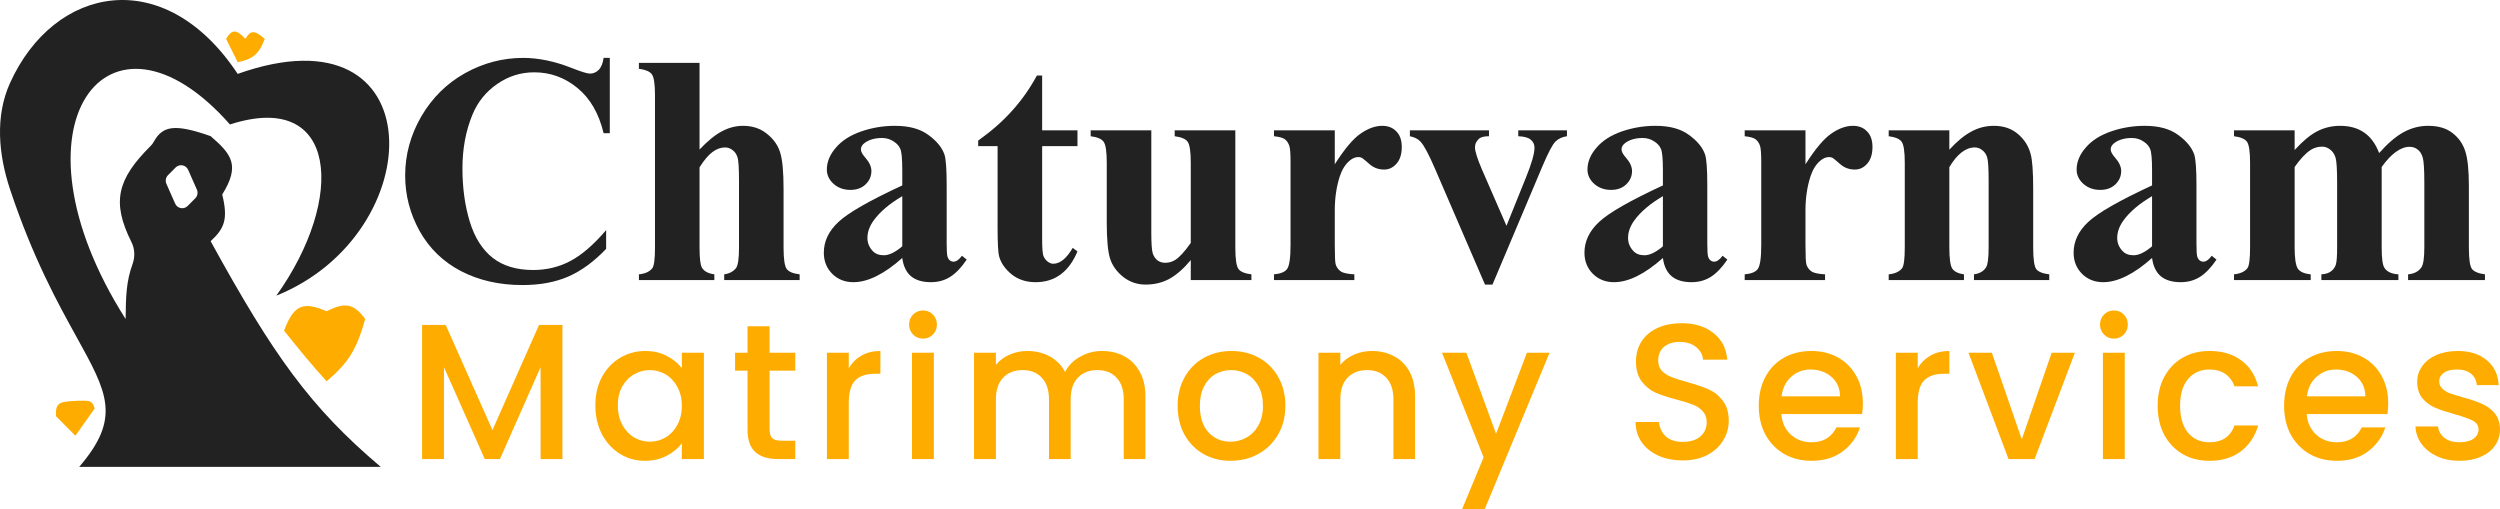 <svg width="221" height="45" viewBox="0 0 221 45" fill="none" xmlns="http://www.w3.org/2000/svg">
<path d="M4.955 36.798L6.663 38.518L8.371 36.11C8.147 35.343 7.877 35.427 7.005 35.422C5.432 35.509 4.857 35.446 4.955 36.798Z" fill="#FEAC00"/>
<path d="M19.987 3.437L21.012 5.5C22.283 5.231 22.865 4.872 23.403 3.437C22.439 2.583 22.113 2.722 21.695 3.437C20.836 2.513 20.485 2.623 19.987 3.437Z" fill="#FEAC00"/>
<path fill-rule="evenodd" clip-rule="evenodd" d="M7.005 41.269H33.652C27.417 35.989 24.158 31.405 18.62 21.321C19.83 20.208 20.184 19.384 19.645 17.194C21.254 14.612 20.474 13.639 18.62 12.035C15.479 10.933 14.387 11.1 13.605 12.513C13.53 12.65 13.437 12.78 13.327 12.889C10.341 15.857 9.857 17.874 11.625 21.408C11.925 22.008 11.946 22.709 11.718 23.34C11.162 24.881 11.126 26.165 11.104 28.2C0.172 11.003 9.615 -1.153 20.328 11.003C29.894 7.908 30.577 17.538 24.428 26.136C38.093 20.633 38.435 0.341 21.012 6.532C14.542 -3.237 4.783 -1.285 0.883 7.344C-0.447 10.287 -0.132 13.669 0.887 16.735C2.907 22.811 5.116 26.804 6.769 29.792C9.51 34.747 10.721 36.937 7.005 41.269ZM16.633 15.014C16.438 14.573 15.864 14.465 15.525 14.807L14.852 15.484C14.652 15.685 14.596 15.99 14.711 16.25L15.483 17.998C15.678 18.439 16.252 18.547 16.591 18.205L17.263 17.528C17.463 17.327 17.52 17.022 17.405 16.762L16.633 15.014Z" fill="#222222"/>
<path d="M28.869 33.703C27.478 32.162 26.641 31.145 25.111 29.232C25.987 26.855 26.875 26.665 28.869 27.512C30.498 26.709 31.262 26.806 32.285 28.2C31.523 30.925 30.763 32.116 28.869 33.703Z" fill="#FEAC00"/>
<path d="M53.906 5.118V11.774H53.358C52.945 10.037 52.176 8.706 51.05 7.781C49.925 6.855 48.65 6.393 47.224 6.393C46.033 6.393 44.941 6.737 43.947 7.427C42.953 8.116 42.226 9.017 41.766 10.131C41.176 11.557 40.88 13.143 40.88 14.89C40.88 16.608 41.096 18.175 41.527 19.591C41.959 20.998 42.634 22.065 43.553 22.792C44.472 23.509 45.663 23.868 47.126 23.868C48.326 23.868 49.423 23.604 50.417 23.075C51.421 22.547 52.476 21.635 53.583 20.342V21.999C52.514 23.122 51.398 23.939 50.235 24.449C49.081 24.949 47.731 25.199 46.183 25.199C44.148 25.199 42.338 24.789 40.754 23.967C39.178 23.146 37.959 21.966 37.096 20.427C36.243 18.888 35.816 17.25 35.816 15.513C35.816 13.681 36.29 11.944 37.237 10.301C38.193 8.659 39.478 7.384 41.091 6.478C42.714 5.571 44.434 5.118 46.254 5.118C47.595 5.118 49.011 5.411 50.502 5.996C51.365 6.336 51.913 6.506 52.148 6.506C52.448 6.506 52.706 6.397 52.921 6.18C53.147 5.954 53.292 5.6 53.358 5.118H53.906Z" fill="#222222"/>
<path d="M61.84 5.557V13.219C62.562 12.454 63.223 11.916 63.823 11.604C64.423 11.283 65.047 11.123 65.694 11.123C66.519 11.123 67.223 11.359 67.804 11.831C68.395 12.303 68.784 12.86 68.972 13.502C69.169 14.134 69.267 15.206 69.267 16.717V21.886C69.267 22.896 69.361 23.528 69.548 23.783C69.736 24.029 70.116 24.184 70.688 24.251V24.76H64.02V24.251C64.489 24.184 64.841 23.996 65.075 23.684C65.244 23.439 65.328 22.839 65.328 21.886V15.98C65.328 14.885 65.286 14.2 65.202 13.927C65.117 13.643 64.972 13.426 64.766 13.275C64.569 13.115 64.344 13.034 64.091 13.034C63.715 13.034 63.35 13.167 62.993 13.431C62.637 13.686 62.252 14.139 61.84 14.791V21.886C61.84 22.83 61.91 23.42 62.051 23.656C62.229 23.977 62.595 24.175 63.148 24.251V24.76H56.48V24.251C57.034 24.194 57.428 24.015 57.662 23.712C57.821 23.505 57.901 22.896 57.901 21.886V8.432C57.901 7.431 57.807 6.808 57.62 6.563C57.442 6.317 57.062 6.157 56.48 6.081V5.557H61.84Z" fill="#222222"/>
<path d="M79.761 22.806C78.157 24.232 76.718 24.945 75.442 24.945C74.692 24.945 74.069 24.699 73.572 24.208C73.075 23.708 72.826 23.085 72.826 22.339C72.826 21.329 73.257 20.422 74.12 19.62C74.983 18.808 76.863 17.732 79.761 16.391V15.06C79.761 14.059 79.705 13.431 79.592 13.176C79.489 12.912 79.287 12.685 78.987 12.496C78.687 12.298 78.35 12.199 77.975 12.199C77.365 12.199 76.863 12.336 76.469 12.61C76.225 12.78 76.104 12.978 76.104 13.204C76.104 13.403 76.235 13.648 76.498 13.941C76.854 14.347 77.032 14.739 77.032 15.116C77.032 15.579 76.859 15.976 76.511 16.306C76.174 16.627 75.728 16.787 75.175 16.787C74.584 16.787 74.087 16.608 73.684 16.249C73.29 15.89 73.093 15.47 73.093 14.989C73.093 14.309 73.361 13.662 73.895 13.049C74.43 12.426 75.175 11.949 76.132 11.618C77.088 11.288 78.082 11.123 79.114 11.123C80.361 11.123 81.346 11.392 82.068 11.93C82.799 12.459 83.273 13.034 83.489 13.658C83.62 14.054 83.686 14.965 83.686 16.391V21.532C83.686 22.136 83.709 22.518 83.756 22.679C83.803 22.83 83.873 22.943 83.967 23.018C84.061 23.094 84.169 23.132 84.29 23.132C84.534 23.132 84.783 22.957 85.036 22.608L85.458 22.948C84.989 23.646 84.501 24.156 83.995 24.477C83.498 24.789 82.931 24.945 82.293 24.945C81.543 24.945 80.957 24.77 80.535 24.421C80.113 24.062 79.855 23.524 79.761 22.806ZM79.761 21.772V17.34C78.626 18.01 77.782 18.727 77.229 19.492C76.863 20.002 76.68 20.517 76.68 21.036C76.68 21.47 76.835 21.853 77.144 22.183C77.379 22.438 77.707 22.565 78.129 22.565C78.598 22.565 79.142 22.301 79.761 21.772Z" fill="#222222"/>
<path d="M92.126 6.676V11.519H95.249V12.921H92.126V21.093C92.126 21.857 92.159 22.353 92.224 22.579C92.299 22.797 92.426 22.976 92.604 23.118C92.782 23.25 92.946 23.316 93.096 23.316C93.706 23.316 94.283 22.849 94.827 21.914L95.249 22.226C94.489 24.038 93.256 24.945 91.549 24.945C90.714 24.945 90.006 24.713 89.425 24.251C88.853 23.779 88.487 23.255 88.328 22.679C88.234 22.358 88.187 21.489 88.187 20.073V12.921H86.471V12.426C87.653 11.585 88.656 10.703 89.481 9.777C90.316 8.852 91.043 7.818 91.662 6.676H92.126Z" fill="#222222"/>
<path d="M109.203 11.519V21.886C109.203 22.896 109.297 23.528 109.484 23.783C109.672 24.029 110.052 24.184 110.624 24.251V24.76H105.264V22.99C104.636 23.745 104.008 24.298 103.379 24.647C102.751 24.987 102.048 25.157 101.269 25.157C100.528 25.157 99.867 24.93 99.286 24.477C98.714 24.015 98.329 23.476 98.132 22.863C97.935 22.249 97.837 21.177 97.837 19.648V14.394C97.837 13.393 97.743 12.77 97.556 12.525C97.377 12.279 96.998 12.119 96.416 12.043V11.519H101.776V20.569C101.776 21.513 101.818 22.122 101.902 22.395C101.996 22.669 102.137 22.877 102.324 23.018C102.521 23.16 102.746 23.231 102.999 23.231C103.337 23.231 103.642 23.141 103.914 22.962C104.289 22.716 104.739 22.221 105.264 21.475V14.394C105.264 13.393 105.17 12.77 104.983 12.525C104.805 12.279 104.425 12.119 103.843 12.043V11.519H109.203Z" fill="#222222"/>
<path d="M117.995 11.519V14.521C118.867 13.153 119.631 12.246 120.288 11.803C120.944 11.349 121.577 11.123 122.187 11.123C122.712 11.123 123.129 11.288 123.439 11.618C123.757 11.939 123.917 12.397 123.917 12.992C123.917 13.625 123.762 14.116 123.453 14.465C123.153 14.814 122.787 14.989 122.355 14.989C121.858 14.989 121.427 14.828 121.061 14.507C120.696 14.186 120.48 14.007 120.414 13.969C120.32 13.913 120.213 13.884 120.091 13.884C119.819 13.884 119.561 13.988 119.317 14.196C118.933 14.517 118.642 14.975 118.445 15.569C118.145 16.485 117.995 17.495 117.995 18.6V21.645L118.009 22.438C118.009 22.976 118.042 23.321 118.107 23.472C118.22 23.727 118.384 23.915 118.6 24.038C118.825 24.151 119.2 24.222 119.725 24.251V24.76H112.621V24.251C113.193 24.203 113.578 24.048 113.775 23.783C113.981 23.509 114.084 22.797 114.084 21.645V14.323C114.084 13.568 114.047 13.086 113.972 12.879C113.878 12.614 113.742 12.421 113.564 12.298C113.385 12.175 113.071 12.09 112.621 12.043V11.519H117.995Z" fill="#222222"/>
<path d="M131.274 25.157L126.843 14.89C126.308 13.653 125.891 12.869 125.591 12.539C125.375 12.293 125.056 12.128 124.634 12.043V11.519H131.626V12.043C131.185 12.043 130.885 12.123 130.725 12.284C130.5 12.492 130.388 12.737 130.388 13.02C130.388 13.37 130.594 14.026 131.007 14.989L133.173 19.96L134.903 15.669C135.4 14.441 135.649 13.573 135.649 13.063C135.649 12.77 135.541 12.534 135.325 12.355C135.119 12.166 134.748 12.062 134.214 12.043V11.519H138.518V12.043C138.106 12.1 137.768 12.256 137.505 12.511C137.243 12.765 136.849 13.516 136.324 14.762L131.935 25.157H131.274Z" fill="#222222"/>
<path d="M147.001 22.806C145.397 24.232 143.957 24.945 142.682 24.945C141.932 24.945 141.308 24.699 140.811 24.208C140.314 23.708 140.066 23.085 140.066 22.339C140.066 21.329 140.497 20.422 141.36 19.62C142.223 18.808 144.103 17.732 147.001 16.391V15.06C147.001 14.059 146.944 13.431 146.832 13.176C146.729 12.912 146.527 12.685 146.227 12.496C145.927 12.298 145.589 12.199 145.214 12.199C144.605 12.199 144.103 12.336 143.709 12.61C143.465 12.78 143.343 12.978 143.343 13.204C143.343 13.403 143.475 13.648 143.737 13.941C144.093 14.347 144.272 14.739 144.272 15.116C144.272 15.579 144.098 15.976 143.751 16.306C143.414 16.627 142.968 16.787 142.415 16.787C141.824 16.787 141.327 16.608 140.924 16.249C140.53 15.89 140.333 15.47 140.333 14.989C140.333 14.309 140.6 13.662 141.135 13.049C141.669 12.426 142.415 11.949 143.371 11.618C144.328 11.288 145.322 11.123 146.354 11.123C147.601 11.123 148.585 11.392 149.308 11.93C150.039 12.459 150.513 13.034 150.728 13.658C150.86 14.054 150.925 14.965 150.925 16.391V21.532C150.925 22.136 150.949 22.518 150.996 22.679C151.042 22.83 151.113 22.943 151.207 23.018C151.3 23.094 151.408 23.132 151.53 23.132C151.774 23.132 152.022 22.957 152.276 22.608L152.698 22.948C152.229 23.646 151.741 24.156 151.235 24.477C150.738 24.789 150.17 24.945 149.533 24.945C148.782 24.945 148.196 24.77 147.774 24.421C147.352 24.062 147.094 23.524 147.001 22.806ZM147.001 21.772V17.34C145.866 18.01 145.022 18.727 144.469 19.492C144.103 20.002 143.92 20.517 143.92 21.036C143.92 21.47 144.075 21.853 144.384 22.183C144.619 22.438 144.947 22.565 145.369 22.565C145.838 22.565 146.382 22.301 147.001 21.772Z" fill="#222222"/>
<path d="M159.604 11.519V14.521C160.477 13.153 161.241 12.246 161.897 11.803C162.554 11.349 163.187 11.123 163.796 11.123C164.322 11.123 164.739 11.288 165.048 11.618C165.367 11.939 165.527 12.397 165.527 12.992C165.527 13.625 165.372 14.116 165.062 14.465C164.762 14.814 164.397 14.989 163.965 14.989C163.468 14.989 163.037 14.828 162.671 14.507C162.305 14.186 162.09 14.007 162.024 13.969C161.93 13.913 161.822 13.884 161.7 13.884C161.429 13.884 161.171 13.988 160.927 14.196C160.542 14.517 160.252 14.975 160.055 15.569C159.755 16.485 159.604 17.495 159.604 18.6V21.645L159.619 22.438C159.619 22.976 159.651 23.321 159.717 23.472C159.83 23.727 159.994 23.915 160.209 24.038C160.434 24.151 160.81 24.222 161.335 24.251V24.76H154.231V24.251C154.803 24.203 155.188 24.048 155.384 23.783C155.591 23.509 155.694 22.797 155.694 21.645V14.323C155.694 13.568 155.656 13.086 155.581 12.879C155.488 12.614 155.352 12.421 155.173 12.298C154.995 12.175 154.681 12.09 154.231 12.043V11.519H159.604Z" fill="#222222"/>
<path d="M172.321 11.519V13.233C172.996 12.496 173.643 11.963 174.262 11.633C174.881 11.293 175.547 11.123 176.26 11.123C177.113 11.123 177.821 11.364 178.384 11.845C178.946 12.317 179.322 12.907 179.509 13.615C179.659 14.153 179.734 15.187 179.734 16.717V21.871C179.734 22.891 179.823 23.528 180.001 23.783C180.189 24.029 180.574 24.184 181.155 24.251V24.76H174.501V24.251C174.998 24.184 175.355 23.977 175.57 23.628C175.72 23.392 175.795 22.806 175.795 21.871V15.98C175.795 14.894 175.753 14.21 175.669 13.927C175.584 13.643 175.439 13.426 175.233 13.275C175.036 13.115 174.815 13.034 174.572 13.034C173.765 13.034 173.015 13.615 172.321 14.776V21.871C172.321 22.863 172.41 23.491 172.588 23.755C172.776 24.019 173.118 24.184 173.615 24.251V24.76H166.961V24.251C167.515 24.194 167.909 24.015 168.143 23.712C168.303 23.505 168.382 22.891 168.382 21.871V14.394C168.382 13.393 168.288 12.77 168.101 12.525C167.923 12.279 167.543 12.119 166.961 12.043V11.519H172.321Z" fill="#222222"/>
<path d="M190.242 22.806C188.639 24.232 187.199 24.945 185.924 24.945C185.173 24.945 184.55 24.699 184.053 24.208C183.556 23.708 183.307 23.085 183.307 22.339C183.307 21.329 183.739 20.422 184.601 19.62C185.464 18.808 187.344 17.732 190.242 16.391V15.06C190.242 14.059 190.186 13.431 190.073 13.176C189.97 12.912 189.769 12.685 189.468 12.496C189.168 12.298 188.831 12.199 188.456 12.199C187.846 12.199 187.344 12.336 186.951 12.61C186.707 12.78 186.585 12.978 186.585 13.204C186.585 13.403 186.716 13.648 186.979 13.941C187.335 14.347 187.513 14.739 187.513 15.116C187.513 15.579 187.34 15.976 186.993 16.306C186.655 16.627 186.21 16.787 185.656 16.787C185.066 16.787 184.569 16.608 184.165 16.249C183.771 15.89 183.574 15.47 183.574 14.989C183.574 14.309 183.842 13.662 184.376 13.049C184.911 12.426 185.656 11.949 186.613 11.618C187.569 11.288 188.563 11.123 189.595 11.123C190.842 11.123 191.827 11.392 192.549 11.93C193.281 12.459 193.754 13.034 193.97 13.658C194.101 14.054 194.167 14.965 194.167 16.391V21.532C194.167 22.136 194.19 22.518 194.237 22.679C194.284 22.83 194.354 22.943 194.448 23.018C194.542 23.094 194.65 23.132 194.772 23.132C195.016 23.132 195.264 22.957 195.517 22.608L195.939 22.948C195.47 23.646 194.983 24.156 194.476 24.477C193.979 24.789 193.412 24.945 192.774 24.945C192.024 24.945 191.438 24.77 191.016 24.421C190.594 24.062 190.336 23.524 190.242 22.806ZM190.242 21.772V17.34C189.107 18.01 188.263 18.727 187.71 19.492C187.344 20.002 187.161 20.517 187.161 21.036C187.161 21.47 187.316 21.853 187.626 22.183C187.86 22.438 188.188 22.565 188.61 22.565C189.079 22.565 189.623 22.301 190.242 21.772Z" fill="#222222"/>
<path d="M202.846 11.519V13.261C203.568 12.468 204.234 11.916 204.844 11.604C205.462 11.283 206.138 11.123 206.869 11.123C207.713 11.123 208.421 11.321 208.993 11.717C209.565 12.114 210.006 12.718 210.316 13.53C211.066 12.681 211.783 12.067 212.468 11.689C213.162 11.312 213.884 11.123 214.634 11.123C215.544 11.123 216.266 11.335 216.8 11.76C217.344 12.175 217.719 12.709 217.926 13.36C218.141 14.002 218.249 15.031 218.249 16.448V21.871C218.249 22.891 218.338 23.524 218.517 23.769C218.704 24.015 219.089 24.175 219.67 24.251V24.76H212.876V24.251C213.41 24.203 213.804 23.996 214.057 23.628C214.226 23.373 214.311 22.787 214.311 21.871V16.178C214.311 14.998 214.264 14.248 214.17 13.927C214.076 13.606 213.926 13.37 213.72 13.219C213.523 13.058 213.288 12.978 213.016 12.978C212.613 12.978 212.205 13.129 211.793 13.431C211.38 13.724 210.963 14.168 210.541 14.762V21.871C210.541 22.825 210.62 23.424 210.78 23.67C210.995 24.019 211.408 24.213 212.018 24.251V24.76H205.209V24.251C205.575 24.232 205.861 24.142 206.067 23.982C206.283 23.812 206.424 23.613 206.489 23.387C206.564 23.151 206.602 22.646 206.602 21.871V16.178C206.602 14.979 206.555 14.229 206.461 13.927C206.367 13.625 206.208 13.389 205.983 13.219C205.767 13.049 205.533 12.964 205.28 12.964C204.904 12.964 204.562 13.063 204.253 13.261C203.812 13.554 203.343 14.054 202.846 14.762V21.871C202.846 22.806 202.935 23.424 203.113 23.727C203.301 24.019 203.685 24.194 204.267 24.251V24.76H197.487V24.251C198.04 24.194 198.434 24.015 198.668 23.712C198.828 23.505 198.907 22.891 198.907 21.871V14.394C198.907 13.393 198.814 12.77 198.626 12.525C198.448 12.279 198.068 12.119 197.487 12.043V11.519H202.846Z" fill="#222222"/>
<path d="M49.719 28.724V40.581H47.787V32.46L44.194 40.581H42.856L39.246 32.46V40.581H37.314V28.724H39.399L43.533 38.022L47.651 28.724H49.719Z" fill="#FEAC00"/>
<path d="M52.631 35.838C52.631 34.894 52.823 34.058 53.207 33.331C53.603 32.603 54.134 32.04 54.8 31.642C55.478 31.232 56.224 31.027 57.037 31.027C57.771 31.027 58.41 31.175 58.952 31.471C59.506 31.755 59.946 32.114 60.274 32.546V31.181H62.223V40.581H60.274V39.182C59.946 39.626 59.5 39.995 58.935 40.291C58.37 40.587 57.726 40.735 57.003 40.735C56.201 40.735 55.467 40.53 54.8 40.121C54.134 39.7 53.603 39.12 53.207 38.38C52.823 37.63 52.631 36.782 52.631 35.838ZM60.274 35.873C60.274 35.224 60.138 34.661 59.867 34.184C59.607 33.706 59.263 33.342 58.833 33.092C58.404 32.841 57.941 32.716 57.444 32.716C56.947 32.716 56.483 32.841 56.054 33.092C55.625 33.331 55.275 33.689 55.004 34.166C54.744 34.633 54.614 35.19 54.614 35.838C54.614 36.487 54.744 37.055 55.004 37.544C55.275 38.034 55.625 38.409 56.054 38.67C56.495 38.921 56.958 39.046 57.444 39.046C57.941 39.046 58.404 38.921 58.833 38.67C59.263 38.42 59.607 38.056 59.867 37.579C60.138 37.09 60.274 36.521 60.274 35.873Z" fill="#FEAC00"/>
<path d="M68.031 32.767V37.971C68.031 38.324 68.11 38.58 68.268 38.739C68.438 38.887 68.72 38.961 69.115 38.961H70.302V40.581H68.776C67.906 40.581 67.24 40.377 66.777 39.967C66.314 39.558 66.082 38.892 66.082 37.971V32.767H64.98V31.181H66.082V28.843H68.031V31.181H70.302V32.767H68.031Z" fill="#FEAC00"/>
<path d="M75.031 32.546C75.313 32.068 75.686 31.698 76.149 31.437C76.624 31.164 77.183 31.027 77.827 31.027V33.041H77.336C76.579 33.041 76.002 33.234 75.607 33.62C75.223 34.007 75.031 34.678 75.031 35.634V40.581H73.099V31.181H75.031V32.546Z" fill="#FEAC00"/>
<path d="M81.603 29.935C81.252 29.935 80.959 29.816 80.721 29.577C80.484 29.338 80.365 29.043 80.365 28.69C80.365 28.337 80.484 28.042 80.721 27.803C80.959 27.564 81.252 27.445 81.603 27.445C81.941 27.445 82.23 27.564 82.467 27.803C82.704 28.042 82.823 28.337 82.823 28.69C82.823 29.043 82.704 29.338 82.467 29.577C82.23 29.816 81.941 29.935 81.603 29.935ZM82.552 31.181V40.581H80.62V31.181H82.552Z" fill="#FEAC00"/>
<path d="M97.408 31.027C98.142 31.027 98.798 31.181 99.374 31.488C99.961 31.795 100.419 32.25 100.746 32.853C101.085 33.456 101.255 34.184 101.255 35.037V40.581H99.34V35.327C99.34 34.485 99.131 33.842 98.713 33.399C98.295 32.944 97.724 32.716 97.001 32.716C96.278 32.716 95.702 32.944 95.273 33.399C94.855 33.842 94.646 34.485 94.646 35.327V40.581H92.731V35.327C92.731 34.485 92.522 33.842 92.104 33.399C91.686 32.944 91.115 32.716 90.392 32.716C89.669 32.716 89.093 32.944 88.664 33.399C88.246 33.842 88.037 34.485 88.037 35.327V40.581H86.105V31.181H88.037V32.256C88.353 31.869 88.754 31.568 89.24 31.352C89.726 31.135 90.245 31.027 90.799 31.027C91.544 31.027 92.211 31.186 92.799 31.505C93.386 31.823 93.838 32.284 94.154 32.887C94.437 32.318 94.877 31.869 95.476 31.539C96.075 31.198 96.719 31.027 97.408 31.027Z" fill="#FEAC00"/>
<path d="M108.78 40.735C107.899 40.735 107.102 40.536 106.391 40.138C105.679 39.728 105.12 39.16 104.713 38.432C104.306 37.692 104.103 36.839 104.103 35.873C104.103 34.917 104.312 34.07 104.73 33.331C105.148 32.591 105.718 32.023 106.441 31.624C107.164 31.226 107.972 31.027 108.865 31.027C109.757 31.027 110.565 31.226 111.288 31.624C112.011 32.023 112.582 32.591 113 33.331C113.418 34.07 113.627 34.917 113.627 35.873C113.627 36.828 113.412 37.675 112.983 38.415C112.553 39.154 111.966 39.728 111.22 40.138C110.486 40.536 109.673 40.735 108.78 40.735ZM108.78 39.046C109.277 39.046 109.74 38.926 110.17 38.688C110.61 38.449 110.966 38.09 111.237 37.613C111.508 37.135 111.644 36.555 111.644 35.873C111.644 35.19 111.514 34.616 111.254 34.149C110.994 33.672 110.65 33.313 110.221 33.075C109.791 32.836 109.328 32.716 108.831 32.716C108.334 32.716 107.871 32.836 107.441 33.075C107.023 33.313 106.69 33.672 106.441 34.149C106.193 34.616 106.069 35.19 106.069 35.873C106.069 36.885 106.323 37.67 106.831 38.227C107.351 38.773 108.001 39.046 108.78 39.046Z" fill="#FEAC00"/>
<path d="M121.264 31.027C121.999 31.027 122.654 31.181 123.23 31.488C123.818 31.795 124.275 32.25 124.603 32.853C124.931 33.456 125.094 34.184 125.094 35.037V40.581H123.179V35.327C123.179 34.485 122.97 33.842 122.552 33.399C122.134 32.944 121.564 32.716 120.841 32.716C120.118 32.716 119.542 32.944 119.112 33.399C118.694 33.842 118.485 34.485 118.485 35.327V40.581H116.553V31.181H118.485V32.256C118.802 31.869 119.203 31.568 119.688 31.352C120.186 31.135 120.711 31.027 121.264 31.027Z" fill="#FEAC00"/>
<path d="M136.981 31.181L131.253 45H129.253L131.151 40.428L127.474 31.181H129.626L132.253 38.346L134.981 31.181H136.981Z" fill="#FEAC00"/>
<path d="M148.755 40.701C147.964 40.701 147.253 40.564 146.62 40.291C145.987 40.007 145.49 39.609 145.129 39.097C144.767 38.585 144.586 37.988 144.586 37.306H146.654C146.699 37.818 146.897 38.238 147.247 38.568C147.608 38.898 148.111 39.063 148.755 39.063C149.422 39.063 149.941 38.904 150.314 38.585C150.687 38.255 150.873 37.834 150.873 37.323C150.873 36.925 150.755 36.6 150.518 36.35C150.292 36.1 150.003 35.907 149.653 35.77C149.314 35.634 148.84 35.486 148.23 35.327C147.462 35.122 146.835 34.917 146.349 34.712C145.874 34.496 145.467 34.166 145.129 33.723C144.79 33.279 144.62 32.688 144.62 31.949C144.62 31.266 144.79 30.669 145.129 30.157C145.467 29.645 145.942 29.253 146.552 28.98C147.162 28.707 147.868 28.571 148.67 28.571C149.811 28.571 150.743 28.861 151.467 29.441C152.201 30.009 152.608 30.794 152.687 31.795H150.551C150.518 31.363 150.314 30.993 149.941 30.686C149.569 30.379 149.077 30.225 148.467 30.225C147.913 30.225 147.462 30.368 147.111 30.652C146.761 30.936 146.586 31.346 146.586 31.88C146.586 32.244 146.693 32.546 146.908 32.785C147.134 33.012 147.416 33.194 147.755 33.331C148.094 33.467 148.557 33.615 149.145 33.774C149.924 33.99 150.557 34.206 151.043 34.422C151.54 34.639 151.958 34.974 152.297 35.429C152.647 35.873 152.822 36.47 152.822 37.22C152.822 37.823 152.658 38.392 152.331 38.926C152.014 39.461 151.546 39.893 150.924 40.223C150.314 40.541 149.591 40.701 148.755 40.701Z" fill="#FEAC00"/>
<path d="M164.677 35.651C164.677 36.003 164.654 36.322 164.609 36.606H157.474C157.531 37.357 157.808 37.96 158.305 38.415C158.802 38.87 159.412 39.097 160.135 39.097C161.174 39.097 161.909 38.659 162.338 37.783H164.422C164.14 38.648 163.626 39.359 162.88 39.916C162.146 40.462 161.231 40.735 160.135 40.735C159.242 40.735 158.44 40.536 157.729 40.138C157.028 39.728 156.474 39.16 156.068 38.432C155.672 37.692 155.475 36.839 155.475 35.873C155.475 34.906 155.667 34.058 156.051 33.331C156.446 32.591 156.994 32.023 157.695 31.624C158.406 31.226 159.22 31.027 160.135 31.027C161.016 31.027 161.801 31.221 162.49 31.607C163.18 31.994 163.716 32.54 164.1 33.245C164.484 33.939 164.677 34.741 164.677 35.651ZM162.66 35.037C162.649 34.32 162.394 33.746 161.897 33.313C161.4 32.881 160.785 32.665 160.05 32.665C159.384 32.665 158.813 32.881 158.339 33.313C157.864 33.734 157.582 34.309 157.491 35.037H162.66Z" fill="#FEAC00"/>
<path d="M169.526 32.546C169.809 32.068 170.182 31.698 170.645 31.437C171.119 31.164 171.679 31.027 172.323 31.027V33.041H171.831C171.074 33.041 170.498 33.234 170.103 33.62C169.718 34.007 169.526 34.678 169.526 35.634V40.581H167.595V31.181H169.526V32.546Z" fill="#FEAC00"/>
<path d="M178.725 38.841L181.368 31.181H183.419L179.86 40.581H177.555L174.014 31.181H176.081L178.725 38.841Z" fill="#FEAC00"/>
<path d="M186.879 29.935C186.529 29.935 186.235 29.816 185.998 29.577C185.76 29.338 185.642 29.043 185.642 28.69C185.642 28.337 185.76 28.042 185.998 27.803C186.235 27.564 186.529 27.445 186.879 27.445C187.218 27.445 187.506 27.564 187.743 27.803C187.98 28.042 188.099 28.337 188.099 28.69C188.099 29.043 187.98 29.338 187.743 29.577C187.506 29.816 187.218 29.935 186.879 29.935ZM187.828 31.181V40.581H185.896V31.181H187.828Z" fill="#FEAC00"/>
<path d="M190.737 35.873C190.737 34.906 190.929 34.058 191.313 33.331C191.709 32.591 192.251 32.023 192.94 31.624C193.629 31.226 194.42 31.027 195.313 31.027C196.442 31.027 197.374 31.3 198.109 31.846C198.854 32.381 199.357 33.148 199.617 34.149H197.533C197.363 33.683 197.092 33.319 196.719 33.057C196.346 32.796 195.878 32.665 195.313 32.665C194.522 32.665 193.889 32.95 193.415 33.518C192.951 34.075 192.72 34.86 192.72 35.873C192.72 36.885 192.951 37.675 193.415 38.244C193.889 38.813 194.522 39.097 195.313 39.097C196.431 39.097 197.171 38.602 197.533 37.613H199.617C199.346 38.568 198.837 39.33 198.092 39.899C197.346 40.456 196.42 40.735 195.313 40.735C194.42 40.735 193.629 40.536 192.94 40.138C192.251 39.728 191.709 39.16 191.313 38.432C190.929 37.692 190.737 36.839 190.737 35.873Z" fill="#FEAC00"/>
<path d="M211.117 35.651C211.117 36.003 211.094 36.322 211.049 36.606H203.915C203.971 37.357 204.248 37.96 204.745 38.415C205.242 38.87 205.852 39.097 206.575 39.097C207.615 39.097 208.349 38.659 208.778 37.783H210.863C210.58 38.648 210.066 39.359 209.321 39.916C208.586 40.462 207.671 40.735 206.575 40.735C205.683 40.735 204.881 40.536 204.169 40.138C203.469 39.728 202.915 39.16 202.508 38.432C202.113 37.692 201.915 36.839 201.915 35.873C201.915 34.906 202.107 34.058 202.491 33.331C202.887 32.591 203.435 32.023 204.135 31.624C204.847 31.226 205.66 31.027 206.575 31.027C207.457 31.027 208.242 31.221 208.931 31.607C209.62 31.994 210.157 32.54 210.541 33.245C210.925 33.939 211.117 34.741 211.117 35.651ZM209.1 35.037C209.089 34.32 208.835 33.746 208.338 33.313C207.841 32.881 207.225 32.665 206.491 32.665C205.824 32.665 205.254 32.881 204.779 33.313C204.305 33.734 204.022 34.309 203.932 35.037H209.1Z" fill="#FEAC00"/>
<path d="M217.424 40.735C216.69 40.735 216.029 40.604 215.442 40.342C214.865 40.069 214.408 39.706 214.069 39.251C213.73 38.784 213.549 38.267 213.527 37.698H215.526C215.56 38.096 215.747 38.432 216.086 38.705C216.436 38.966 216.871 39.097 217.39 39.097C217.933 39.097 218.351 38.995 218.644 38.79C218.949 38.574 219.102 38.301 219.102 37.971C219.102 37.618 218.933 37.357 218.594 37.186C218.266 37.016 217.741 36.828 217.018 36.623C216.317 36.43 215.747 36.242 215.306 36.06C214.865 35.878 214.481 35.6 214.154 35.224C213.837 34.849 213.679 34.354 213.679 33.74C213.679 33.239 213.826 32.785 214.12 32.375C214.413 31.954 214.831 31.624 215.374 31.386C215.927 31.147 216.56 31.027 217.272 31.027C218.334 31.027 219.187 31.3 219.831 31.846C220.486 32.381 220.836 33.114 220.881 34.047H218.949C218.916 33.626 218.746 33.291 218.441 33.041C218.136 32.79 217.724 32.665 217.204 32.665C216.696 32.665 216.306 32.762 216.035 32.955C215.764 33.148 215.628 33.404 215.628 33.723C215.628 33.973 215.718 34.184 215.899 34.354C216.08 34.525 216.3 34.661 216.56 34.764C216.82 34.855 217.204 34.974 217.712 35.122C218.39 35.304 218.944 35.492 219.373 35.685C219.814 35.867 220.192 36.14 220.509 36.504C220.825 36.868 220.989 37.351 221 37.954C221 38.489 220.853 38.966 220.559 39.387C220.266 39.808 219.848 40.138 219.305 40.377C218.774 40.615 218.147 40.735 217.424 40.735Z" fill="#FEAC00"/>
</svg>
